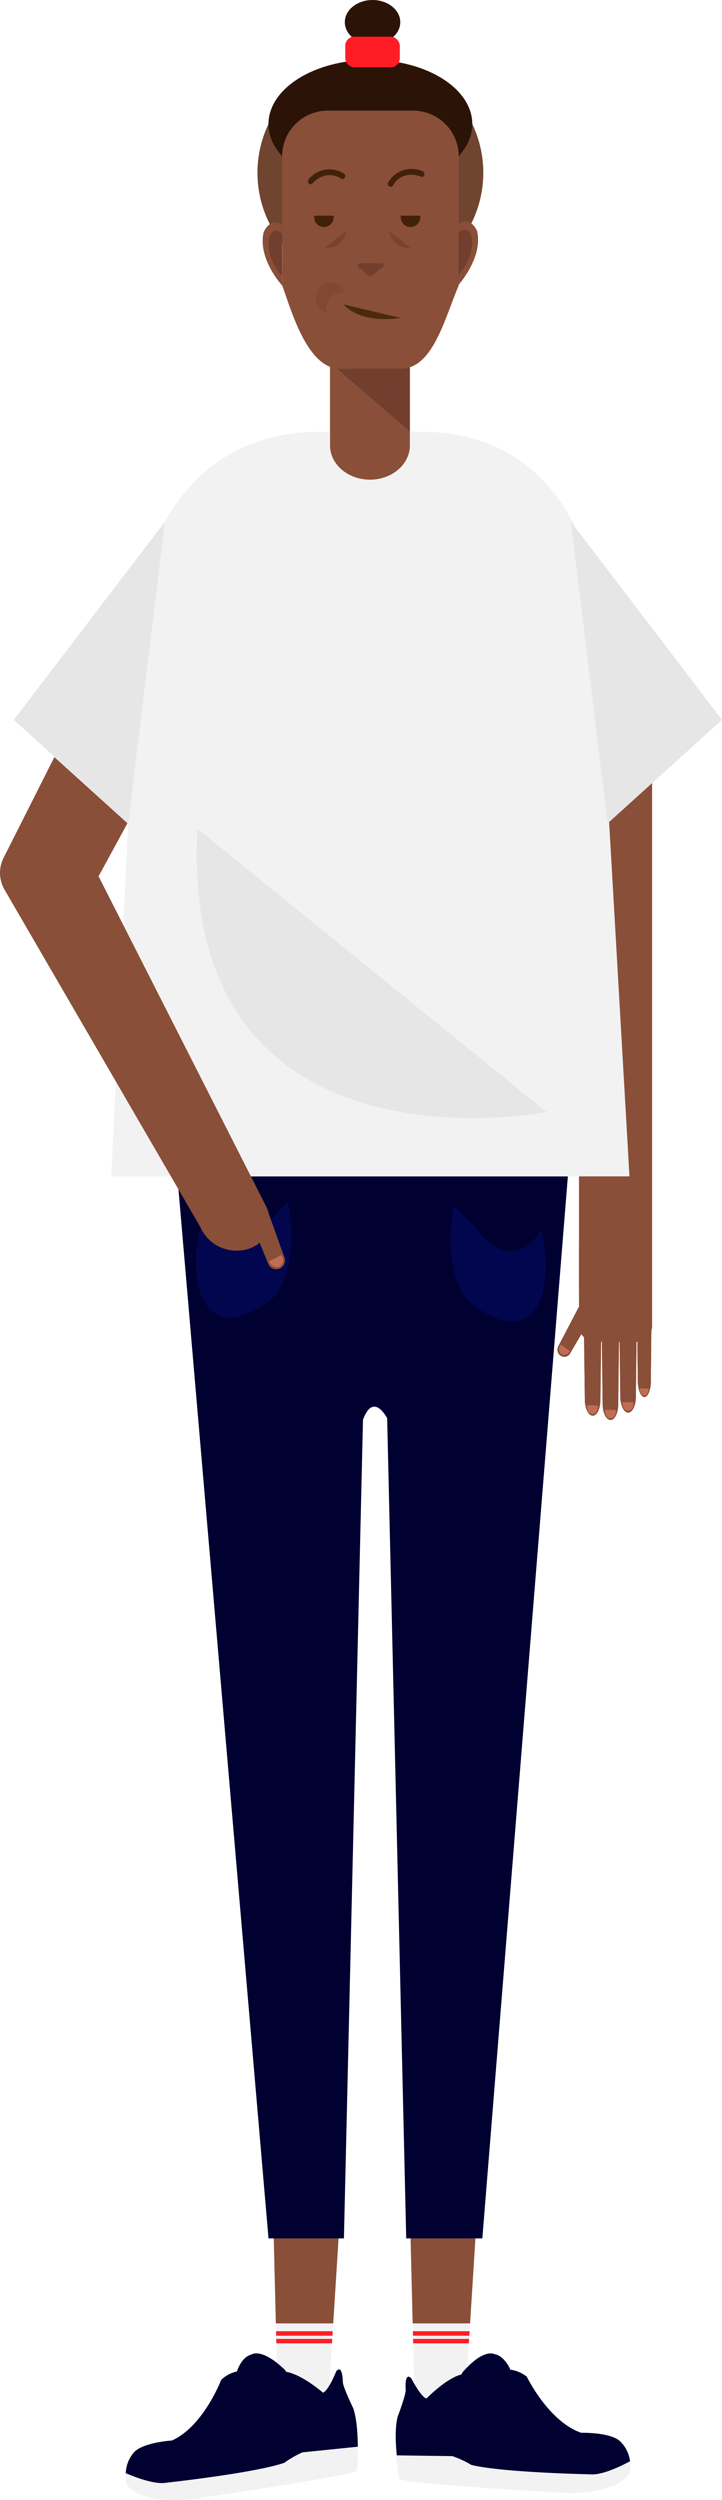 <svg id="Layer_1" data-name="Layer 1" xmlns="http://www.w3.org/2000/svg" viewBox="0 0 237.12 820.57"><defs><style>.cls-1{fill:#894f38;}.cls-2{fill:#f2f2f2;}.cls-3{fill:#ff1d25;}.cls-4{fill:#c16d53;}.cls-5{fill:#2b1407;}.cls-6{fill:#704530;}.cls-7{fill:#000130;}.cls-8{fill:#723f2e;}.cls-9{fill:#42210b;}.cls-10{fill:#4c290d;}.cls-11,.cls-12{fill:#603813;}.cls-11{opacity:0.2;}.cls-12{opacity:0.4;}.cls-13{fill:#02064f;}.cls-14{fill:#e6e6e6;}</style></defs><title>Artboard 27</title><polygon class="cls-1" points="89.51 718.71 111.75 725.75 109.44 762.57 90.59 762.57 89.51 718.71"/><polygon class="cls-2" points="90.69 766.61 109.19 766.61 109.13 767.64 90.71 767.64 90.69 766.61"/><polygon class="cls-2" points="107.88 787.52 91.23 788.75 90.75 769.11 109.03 769.11 107.88 787.52"/><polygon class="cls-2" points="90.59 762.57 109.44 762.57 109.28 765.13 90.65 765.13 90.59 762.57"/><polygon class="cls-3" points="90.65 765.13 109.28 765.13 109.19 766.61 90.69 766.61 90.65 765.13"/><polygon class="cls-3" points="109.13 767.64 109.03 769.11 90.75 769.11 90.71 767.64 109.13 767.64"/><rect class="cls-1" x="190.16" y="246.4" width="24" height="178.25"/><path class="cls-1" d="M209.69,446l-.47.43A2.4,2.4,0,0,0,209.69,446Z"/><path class="cls-1" d="M190.16,407.79h24a0,0,0,0,1,0,0v27.29a5.3,5.3,0,0,1-5.3,5.3h-13.4a5.3,5.3,0,0,1-5.3-5.3V407.79A0,0,0,0,1,190.16,407.79Z"/><path class="cls-1" d="M191.31,428.26c1.39-.3,2.53-.84,4.6,1h0l0,.07L199,436l-4.14.92-2.14-2.1-5.57,9.54h0a2.16,2.16,0,0,1-3,.61,2.4,2.4,0,0,1-.83-3.05h0L190,429.15l1.3-.89"/><path class="cls-4" d="M187.17,443.41a2.14,2.14,0,0,1-2.69,1.15,2,2,0,0,1-.57-2.81,3.41,3.41,0,0,1,.3-.44Z"/><path class="cls-1" d="M192.07,459.65c.07,2.68,1.16,4.89,2.5,5s2.47-2,2.61-4.63l.27-23.73h-5.67Z"/><path class="cls-1" d="M197.92,461.07c.08,2.69,1.16,4.89,2.5,5s2.48-2,2.61-4.63l.28-23.73h-5.67Z"/><path class="cls-1" d="M203.72,458.64c.07,2.68,1.16,4.89,2.5,5s2.47-2,2.61-4.64l.27-23.73h-5.67Z"/><path class="cls-1" d="M209.46,453.54c.07,2.68,1,4.89,2.1,5s2.08-2,2.19-4.63l.23-23.73h-4.76Z"/><path class="cls-4" d="M196.38,461.3c.12,1.4-.59,2.65-1.58,2.8s-1.92-.87-2.05-2.27a4.28,4.28,0,0,1,0-.62Z"/><path class="cls-4" d="M202.28,462.75c.12,1.4-.58,2.65-1.58,2.8s-1.91-.87-2-2.27a3.21,3.21,0,0,1,0-.62Z"/><path class="cls-4" d="M208.08,460.25c.12,1.39-.59,2.64-1.58,2.79s-1.92-.86-2.05-2.27a4.14,4.14,0,0,1,0-.61Z"/><path class="cls-4" d="M213,455.75c.09,1.13-.46,2.14-1.23,2.27s-1.48-.7-1.58-1.84a4.17,4.17,0,0,1,0-.5Z"/><ellipse class="cls-5" cx="122.35" cy="7.28" rx="9.11" ry="7.28"/><path class="cls-6" d="M121.64,61.8A37.1,37.1,0,0,1,88.17,40.72a37.09,37.09,0,1,0,66.94,0A37.1,37.1,0,0,1,121.64,61.8Z"/><ellipse class="cls-5" cx="121.64" cy="40.72" rx="33.47" ry="21.08"/><rect class="cls-3" x="113.39" y="12.03" width="17.92" height="10.06" rx="2.98"/><polygon class="cls-1" points="134.45 718.71 156.7 725.75 154.39 762.57 135.53 762.57 134.45 718.71"/><polygon class="cls-2" points="135.63 766.61 154.14 766.61 154.07 767.64 135.66 767.64 135.63 766.61"/><polygon class="cls-2" points="152.82 787.52 136.18 788.75 135.69 769.11 153.98 769.11 152.82 787.52"/><polygon class="cls-2" points="135.53 762.57 154.39 762.57 154.23 765.13 135.59 765.13 135.53 762.57"/><polygon class="cls-3" points="135.59 765.13 154.23 765.13 154.14 766.61 135.63 766.61 135.59 765.13"/><polygon class="cls-3" points="154.07 767.64 153.98 769.11 135.69 769.11 135.66 767.64 154.07 767.64"/><path class="cls-7" d="M58.25,386.1H186.5L158.41,734.67h-25l-6.26-269.18s-4.5-8.89-7.94.51l-6.26,268.67H88.18Z"/><path class="cls-2" d="M99.31,804.9a33.29,33.29,0,0,0-5.92,3.41c-9.59,3.36-38.6,6.53-38.6,6.53-3.89.75-10.51-1.83-13.5-3.12a14.52,14.52,0,0,0,.14,3.1s2.1,7,20.91,5.55c0,0,50.71-7.34,54.93-9.47,0,0,.27-3.52.24-7.86Z"/><path class="cls-7" d="M116,790.39s-3.45-7.07-3.4-8.65c0,0-.08-6-2.17-3.44,0,0-2.59,6.46-4.36,7,0,0-6.9-6-12.11-6.84a2.86,2.86,0,0,0-.52-.76c-7.72-7.38-10.91-4.89-10.91-4.89-3,.71-4.45,4.81-4.45,4.81a3.77,3.77,0,0,0-.25.72,10.59,10.59,0,0,0-5.19,2.77S66.83,796.35,56.47,801c0,0-9.57.6-12.51,3.93a10.88,10.88,0,0,0-2.58,5.92q-.06.42-.09.87c3,1.29,9.61,3.87,13.5,3.12,0,0,29-3.17,38.6-6.53a33.29,33.29,0,0,1,5.92-3.41l18.2-1.86c0-.17,0-.35,0-.52C117.45,798.34,117.1,793.53,116,790.39Z"/><path class="cls-2" d="M148.5,806.13a32.86,32.86,0,0,1,6.19,2.87c9.85,2.51,39,3.1,39,3.1,3.94.4,10.31-2.75,13.17-4.3a13.49,13.49,0,0,1,.13,3.1s-1.47,7.18-20.34,7.37c0,0-51.15-2.83-55.54-4.58,0,0-.58-3.49-.94-7.81Z"/><path class="cls-7" d="M130.61,793.15s2.81-7.36,2.62-8.92c0,0-.45-6,1.86-3.62,0,0,3.15,6.2,5,6.59,0,0,6.35-6.58,11.46-7.88a2.89,2.89,0,0,1,.45-.8c7-8,10.44-5.84,10.44-5.84,3,.45,4.86,4.4,4.86,4.4a3.4,3.4,0,0,1,.31.69,10.6,10.6,0,0,1,5.41,2.31s7.11,14.66,17.84,18.39c0,0,9.59-.25,12.81,2.81a10.83,10.83,0,0,1,3.1,5.66c.06.28.12.56.16.86-2.86,1.55-9.23,4.7-13.17,4.3,0,0-29.18-.59-39-3.1a32.86,32.86,0,0,0-6.19-2.87l-18.3-.25c0-.17,0-.35,0-.52C129.85,801.19,129.77,796.37,130.61,793.15Z"/><polygon class="cls-8" points="134.63 117.22 108.37 117.22 108.37 119.15 134.63 141.72 134.63 117.22"/><path class="cls-1" d="M108.37,119.15v27c0,6.24,5.88,11.29,13.13,11.29s13.13-5.05,13.13-11.29v-4.48Z"/><path class="cls-1" d="M150.43,93.67s8.26-9,6.28-17.77c0,0-2.05-5.27-6.09-2.34Z"/><path class="cls-1" d="M131.64,121h-20c-10.48,0-15.71-18.19-18.9-27.2l-.08-42.49a15,15,0,0,1,15-15h28a15,15,0,0,1,15,15V93.67C145.92,104.86,142.12,121,131.64,121Z"/><path class="cls-8" d="M117.71,87.67l3.5,2.82a.71.71,0,0,0,.87,0l3.65-2.82a.7.7,0,0,0-.44-1.26h-7.14A.7.7,0,0,0,117.71,87.67Z"/><path class="cls-8" d="M150.62,90.24s5.37-5.55,4.3-12.31c0,0-.72-4.36-4.3-1.66Z"/><path class="cls-1" d="M92.74,93.8s-8.15-8.75-6.17-17.54c0,0,2.05-5.27,6.09-2.35Z"/><path class="cls-8" d="M92.66,90.6s-5.37-5.55-4.3-12.31c0,0,.73-4.36,4.3-1.66Z"/><path class="cls-9" d="M129.12,60.78c1.94-3.34,5.7-4.18,9.14-2.77,1.12.45,1.61-1.37.5-1.82a8.86,8.86,0,0,0-11.26,3.64.94.94,0,0,0,1.62,1Z"/><path class="cls-9" d="M113.11,57.08a8.86,8.86,0,0,0-11.71,1.71c-.8.9.44,2.32,1.25,1.41,2.46-2.78,6.21-3.68,9.42-1.55a.94.94,0,0,0,1-1.57Z"/><path class="cls-10" d="M112.87,99.91s4.49,6.15,17.7,4.58l1-.13Z"/><path class="cls-9" d="M131.62,70.79c0,.11,0,.22,0,.33a3.21,3.21,0,1,0,6.41,0,1.86,1.86,0,0,0,0-.33Z"/><path class="cls-9" d="M103.19,71.12a3.21,3.21,0,1,0,6.41,0c0-.11,0-.22,0-.33h-6.34C103.21,70.9,103.19,71,103.19,71.12Z"/><path class="cls-11" d="M111.91,96.08a8.83,8.83,0,0,1,1.36.11c.06,0-.11-.37-.19-.54a5,5,0,1,0-7.25,6.37c.48.3,1.46.74,1.58.63s-.21-.81-.24-1.25A5,5,0,0,1,111.91,96.08Z"/><path class="cls-12" d="M127.72,75.75s1,5.92,7.14,5.64Z"/><path class="cls-12" d="M113.82,75.75s-1,5.92-7.14,5.64Z"/><path class="cls-13" d="M65.83,402.79s9.11,16,21.9-1.33l6.81-7s4.25,18.13-3.65,29.93A7.43,7.43,0,0,1,89.5,426c-3.5,2.94-16.84,12.93-23.16-.15C66.34,425.83,62.22,416.74,65.83,402.79Z"/><path class="cls-13" d="M177.74,403.69s-9,16.35-21.8-.95l-6.81-7s-4.26,18.12,3.64,29.92a7.24,7.24,0,0,0,1.4,1.61c3.49,2.95,16.84,12.93,23.16-.14C177.33,427.11,181.36,417.63,177.74,403.69Z"/><path class="cls-1" d="M86,394.74c-1.69-.65-3-1.52-6,.36h0l0,.08-5.09,7.43,5,1.91L83,402.39l5.22,12.67h0a2.82,2.82,0,0,0,3.61,1.31,2.89,2.89,0,0,0,1.62-3.53h0l-6-16.77L86,394.74"/><path class="cls-4" d="M88.37,413.93a2.76,2.76,0,0,0,3.17,1.91,2.41,2.41,0,0,0,1.24-3.29,3.06,3.06,0,0,0-.3-.6Z"/><path class="cls-14" d="M151.05,156,93.36,194.76S147.41,212.44,151.05,156Z"/><rect class="cls-1" x="190.16" y="246.4" width="24" height="178.25"/><path class="cls-1" d="M209.69,446l-.47.43A2.4,2.4,0,0,0,209.69,446Z"/><path class="cls-1" d="M190.16,407.79h24a0,0,0,0,1,0,0v27.29a5.3,5.3,0,0,1-5.3,5.3h-13.4a5.3,5.3,0,0,1-5.3-5.3V407.79A0,0,0,0,1,190.16,407.79Z"/><path class="cls-1" d="M191.31,428.26c1.39-.3,2.53-.84,4.6,1h0l0,.07L199,436l-4.14.92-2.14-2.1-5.57,9.54h0a2.16,2.16,0,0,1-3,.61,2.4,2.4,0,0,1-.83-3.05h0L190,429.15l1.3-.89"/><path class="cls-4" d="M187.17,443.41a2.14,2.14,0,0,1-2.69,1.15,2,2,0,0,1-.57-2.81,3.41,3.41,0,0,1,.3-.44Z"/><path class="cls-1" d="M192.07,459.65c.07,2.68,1.16,4.89,2.5,5s2.47-2,2.61-4.63l.27-23.73h-5.67Z"/><path class="cls-1" d="M197.92,461.07c.08,2.69,1.16,4.89,2.5,5s2.48-2,2.61-4.63l.28-23.73h-5.67Z"/><path class="cls-1" d="M203.72,458.64c.07,2.68,1.16,4.89,2.5,5s2.47-2,2.61-4.64l.27-23.73h-5.67Z"/><path class="cls-1" d="M209.46,453.54c.07,2.68,1,4.89,2.1,5s2.08-2,2.19-4.63l.23-23.73h-4.76Z"/><path class="cls-4" d="M196.38,461.3c.12,1.4-.59,2.65-1.58,2.8s-1.92-.87-2.05-2.27a4.28,4.28,0,0,1,0-.62Z"/><path class="cls-4" d="M202.28,462.75c.12,1.4-.58,2.65-1.58,2.8s-1.91-.87-2-2.27a3.21,3.21,0,0,1,0-.62Z"/><path class="cls-4" d="M208.08,460.25c.12,1.39-.59,2.64-1.58,2.79s-1.92-.86-2.05-2.27a4.14,4.14,0,0,1,0-.61Z"/><path class="cls-4" d="M213,455.75c.09,1.13-.46,2.14-1.23,2.27s-1.48-.7-1.58-1.84a4.17,4.17,0,0,1,0-.5Z"/><path class="cls-2" d="M138.84,141.72h-4.21v4.48c0,6.24-5.88,11.29-13.13,11.29s-13.13-5.05-13.13-11.29v-4.48h-3.92C67,141.72,45,172.12,45,209.62L36.55,386.1H206.73L196.59,209.62C196.59,172.12,176.33,141.72,138.84,141.72Z"/><polygon class="cls-14" points="54.17 171.22 4.54 236.26 42.1 270.25 54.17 171.22"/><polygon class="cls-14" points="187.48 171.22 237.12 236.26 199.56 270.25 187.48 171.22"/><path class="cls-1" d="M17.86,248.48,1.35,281.22a11,11,0,0,0,.21,10.91L65.83,402.79c4.49,9.84,17.4,9.64,21.3,2.82h0a10.27,10.27,0,0,0,.24-9.73l-55-108.27,9.5-17.42Z"/><path class="cls-14" d="M64.83,272,179.52,365S58.8,388.55,64.83,272Z"/></svg>